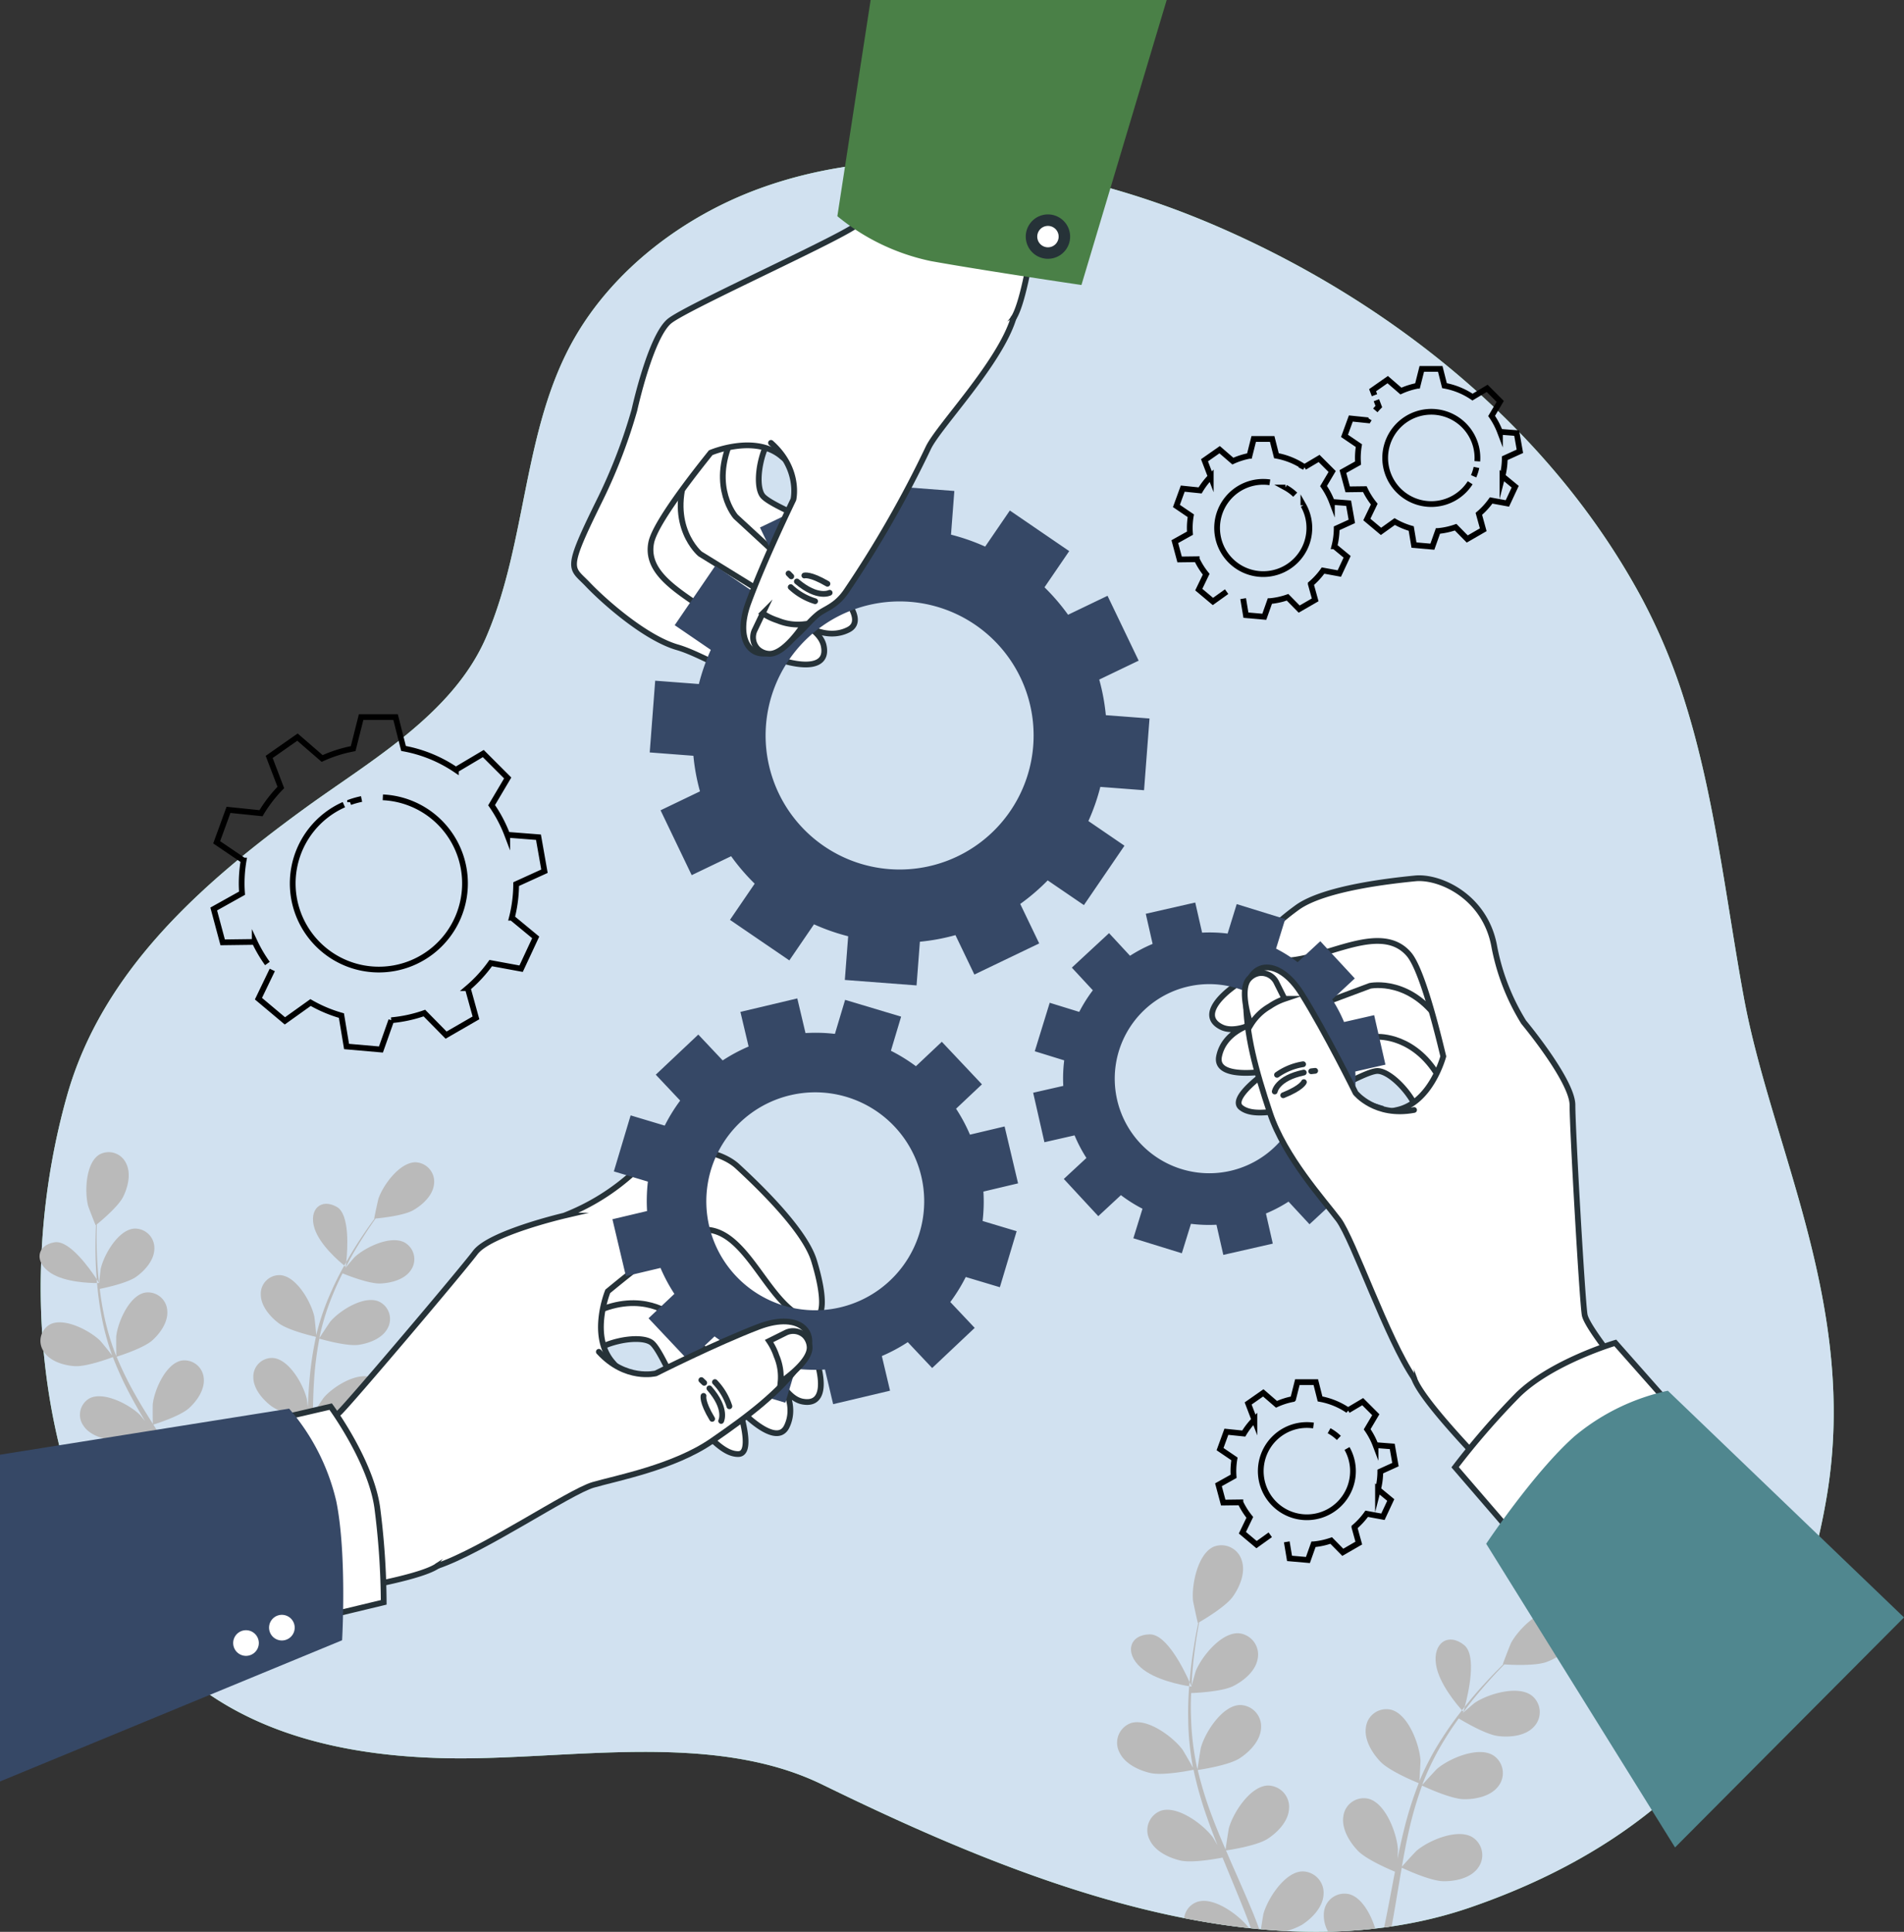 <svg id="img-slide-6" xmlns="http://www.w3.org/2000/svg" xmlns:xlink="http://www.w3.org/1999/xlink" width="331.322" height="336.069" viewBox="0 0 331.322 336.069">
  <rect x="0" y="0" width="331.322" height="336.069" fill="#333333" stroke="none"/>
  <defs>
    <clipPath id="clip-path">
      <rect id="Retângulo_1124" data-name="Retângulo 1124" width="331.322" height="336.069" fill="none"/>
    </clipPath>
  </defs>
  <g id="Grupo_1609" data-name="Grupo 1609">
    <g id="Grupo_1608" data-name="Grupo 1608" clip-path="url(#clip-path)">
      <path id="Caminho_1998" data-name="Caminho 1998" d="M295.887,132.7a103.432,103.432,0,0,0-7.52-18.127c-15.854-29.462-43.653-51.682-74.061-64.812-24.137-10.422-54-15.872-79.608-6.483-12.95,4.747-25.141,13.862-32.087,25.97-9.07,15.813-8.195,35.434-15.38,52.053-5.823,13.467-20.311,21.561-31.661,29.831-17.709,12.9-35.15,28.169-41.291,50C6.085,230.27,8.511,264.916,25.111,290.8c12.38,19.307,33.582,25.108,55.458,25.506,20.646.376,45.875-4.841,65.16,4.577,32.827,16.031,76.143,34.023,112.87,21.336,37.853-13.076,56.435-38.541,61.94-71.575s-9.636-60.564-14.454-86.721c-3.042-16.513-5.027-34.762-10.2-51.225" transform="translate(-2.64 -10.44)" fill="#92e3a9"/>
      <path id="Caminho_1999" data-name="Caminho 1999" d="M295.887,132.7a103.432,103.432,0,0,0-7.52-18.127c-15.854-29.462-43.653-51.682-74.061-64.812-24.137-10.422-54-15.872-79.608-6.483-12.95,4.747-25.141,13.862-32.087,25.97-9.07,15.813-8.195,35.434-15.38,52.053-5.823,13.467-20.311,21.561-31.661,29.831-17.709,12.9-35.15,28.169-41.291,50C6.085,230.27,8.511,264.916,25.111,290.8c12.38,19.307,33.582,25.108,55.458,25.506,20.646.376,45.875-4.841,65.16,4.577,32.827,16.031,76.143,34.023,112.87,21.336,37.853-13.076,56.435-38.541,61.94-71.575s-9.636-60.564-14.454-86.721c-3.042-16.513-5.027-34.762-10.2-51.225" transform="translate(-2.64 -10.44)" fill="#d1e1f0"/>
    </g>
  </g>
  <g id="Grupo_1611" data-name="Grupo 1611">
    <g id="Grupo_1610" data-name="Grupo 1610" clip-path="url(#clip-path)">
      <path id="Caminho_2000" data-name="Caminho 2000" d="M22.667,296.144c-.188-2.106-.23-4.044-.254-5.76-.006-.976.009-1.858.031-2.684.754-.614,3.762-3.128,4.6-4.827.821-1.658,1.4-4.006.515-5.78a3.338,3.338,0,0,0-4.7-1.524c-2.353,1.464-2.55,6.491-1.918,8.914.055.209,1.283,3.39,1.322,3.359l.046-.037c-.037.793-.068,1.645-.083,2.575-.014,1.72-.013,3.664.13,5.781.023.353.052.719.079,1.083.262.4.412.648.412.648-.062-.584-.137-1.187-.186-1.748" transform="translate(-5.604 -74.697)" fill="#bababa"/>
      <path id="Caminho_2001" data-name="Caminho 2001" d="M12.057,296.647c-3.162.52-3.568,3.486-.621,5.376,2.5,1.6,6.768,1.718,8.013,1.716-.018-.221-.034-.435-.05-.653-1.194-1.826-4.748-6.864-7.342-6.439" transform="translate(-2.563 -80.539)" fill="#bababa"/>
      <path id="Caminho_2002" data-name="Caminho 2002" d="M88.593,277.559c-2.792-.091-5.73,3.949-6.534,6.3-.069.2-.788,3.506-.737,3.5l.059-.005c-.469.634-.964,1.319-1.49,2.08-.96,1.411-2.032,3.015-3.08,4.841-.118.206-.238.423-.358.634-.052.507-.1.812-.1.812s-.1-.074-.251-.2a52.381,52.381,0,0,0-2.394,4.81,42.474,42.474,0,0,0-2.462,7.213c-.007.03-.009.061-.017.09-.06-.817-.3-3.1-.342-3.269-.543-2.442-3.022-6.864-5.8-7.165a3.241,3.241,0,0,0-3.511,3.384c.018,1.971,1.614,3.825,3.109,4.959,1.686,1.279,6.137,2.3,6.492,2.386a58,58,0,0,0-1.141,7.7c-.13,1.509-.214,3.035-.279,4.565-.074-.705-.146-1.335-.165-1.422-.543-2.442-3.023-6.864-5.8-7.165a3.243,3.243,0,0,0-3.512,3.384c.017,1.971,1.614,3.825,3.109,4.96,1.517,1.15,5.3,2.1,6.3,2.34-.019.587-.044,1.174-.06,1.761-.079,2.82-.146,5.634-.3,8.391-.052.972-.14,1.926-.224,2.881-.067-.626-.128-1.153-.145-1.232-.544-2.443-3.023-6.864-5.8-7.165a3.242,3.242,0,0,0-3.511,3.384c.017,1.971,1.614,3.825,3.109,4.959,1.447,1.1,4.927,2.007,6.118,2.3q-.119,1.006-.256,2,.635.181,1.292.315.243-1.908.387-3.862c1.037.291,4.737,1.272,6.583,1s4.095-1.123,5.016-2.851a3.341,3.341,0,0,0-1.539-4.694c-2.587-1.091-6.8,1.594-8.4,3.48-.1.117-1.094,1.6-1.625,2.429.062-.952.129-1.9.16-2.867.091-2.786.1-5.612.114-8.429.005-.864.02-1.723.032-2.584.369.108,4.742,1.368,6.81,1.066,1.838-.269,4.1-1.123,5.016-2.851a3.341,3.341,0,0,0-1.539-4.694c-2.587-1.091-6.8,1.594-8.4,3.479-.121.142-1.548,2.281-1.883,2.843.026-1.9.072-3.784.191-5.643a58.08,58.08,0,0,1,.934-7.474c.172.051,4.731,1.387,6.849,1.077,1.837-.269,4.095-1.123,5.016-2.851a3.341,3.341,0,0,0-1.539-4.694c-2.586-1.091-6.8,1.593-8.4,3.479-.125.148-1.659,2.449-1.908,2.887.029-.143.043-.294.072-.436a42.131,42.131,0,0,1,2.275-7.176c.52-1.286,1.089-2.486,1.669-3.64.825.336,4.612,1.828,6.552,1.76,1.861-.065,4.2-.664,5.308-2.277a3.33,3.33,0,0,0-1.018-4.827c-2.456-1.367-6.947.834-8.747,2.529-.1.092-.987,1.142-1.625,1.915.27-.517.538-1.056.808-1.545,1-1.842,2.035-3.464,2.962-4.893.534-.809,1.032-1.528,1.506-2.2.975-.09,4.9-.506,6.543-1.442,1.607-.916,3.391-2.532,3.622-4.485a3.365,3.365,0,0,0-3.119-3.851" transform="translate(-16.196 -75.363)" fill="#bababa"/>
      <path id="Caminho_2003" data-name="Caminho 2003" d="M36.715,341.993q.281.563.558,1.125.632-.214,1.244-.412c-.474-.938-.965-1.874-1.482-2.8,1.017-.328,4.611-1.543,5.984-2.789s2.76-3.207,2.567-5.172a3.364,3.364,0,0,0-3.859-3.107c-2.736.508-4.734,5.1-5.013,7.57-.017.154-.019,1.955,0,2.944-.474-.836-.943-1.673-1.449-2.5-1.462-2.4-3.015-4.783-4.554-7.168-.472-.731-.933-1.464-1.4-2.2.363-.112,4.667-1.464,6.207-2.86,1.368-1.241,2.759-3.207,2.567-5.172a3.365,3.365,0,0,0-3.859-3.107c-2.736.508-4.734,5.1-5.013,7.57-.021.187-.019,2.776.014,3.436-1.024-1.613-2.028-3.23-2.954-4.863a59.225,59.225,0,0,1-3.352-6.816c.169-.052,4.669-1.442,6.245-2.872,1.368-1.241,2.759-3.208,2.567-5.172a3.365,3.365,0,0,0-3.859-3.108c-2.737.508-4.734,5.1-5.013,7.57-.023.194-.019,2.981.018,3.487-.055-.136-.127-.271-.181-.407a43.128,43.128,0,0,1-2.081-7.305c-.28-1.371-.473-2.7-.63-3.989.865-.173,4.814-1.005,6.377-2.133,1.5-1.081,3.1-2.879,3.124-4.85a3.367,3.367,0,0,0-3.5-3.507c-2.78.2-5.273,4.538-5.823,6.96-.03.132-.186,1.507-.285,2.511,0,0-.138,0-.361,0,.136,1.618.333,3.32.653,5.08a43.655,43.655,0,0,0,1.947,7.44c.011.028.025.057.036.085-.5-.656-1.958-2.443-2.086-2.567-1.795-1.759-6.279-4.117-8.74-2.837a3.278,3.278,0,0,0-1.032,4.79c1.1,1.652,3.442,2.334,5.3,2.464,2.1.147,6.336-1.445,6.673-1.572a59.575,59.575,0,0,0,3.307,7.122c.725,1.344,1.5,2.676,2.288,4-.45-.553-.857-1.044-.921-1.107-1.8-1.759-6.28-4.117-8.74-2.837a3.279,3.279,0,0,0-1.032,4.79c1.1,1.652,3.442,2.334,5.3,2.464,1.886.132,5.528-1.152,6.488-1.5.309.506.611,1.014.922,1.518,1.49,2.421,2.987,4.83,4.383,7.236.492.848.946,1.7,1.4,2.553-.4-.491-.742-.9-.8-.959-1.795-1.759-6.279-4.117-8.739-2.837a3.278,3.278,0,0,0-1.032,4.79c1.1,1.651,3.442,2.334,5.3,2.464,1.8.126,5.173-1.028,6.315-1.442" transform="translate(-2.629 -79.657)" fill="#bababa"/>
      <path id="Caminho_2004" data-name="Caminho 2004" d="M78.923,288.016c-2.78-1.593-4.968.449-3.876,3.778.935,2.851,4.234,5.666,5.162,6.415.116-.208.231-.409.347-.613.228-2.215.63-8.283-1.633-9.58" transform="translate(-20.299 -78.053)" fill="#bababa"/>
      <path id="Caminho_2005" data-name="Caminho 2005" d="M308.428,446.89c-3.073.077-6.052,4.736-6.788,7.385-.039.141-.275,1.592-.437,2.687,1.45.131,2.9.238,4.347.312a10.914,10.914,0,0,0,2.845-1.126c1.708-1.115,3.57-3.018,3.7-5.195a3.717,3.717,0,0,0-3.669-4.062" transform="translate(-81.783 -121.34)" fill="#bababa"/>
      <path id="Caminho_2006" data-name="Caminho 2006" d="M273.469,390.288c-3.54.015-4.5,3.18-1.614,5.757,2.447,2.185,7.084,3.052,8.443,3.267.018-.244.039-.481.059-.72-.985-2.2-3.984-8.317-6.888-8.3" transform="translate(-73.353 -105.971)" fill="#bababa"/>
      <path id="Caminho_2007" data-name="Caminho 2007" d="M344.236,429.4a3.69,3.69,0,0,0-.862-5.389c-2.631-1.641-7.7.553-9.771,2.331-.156.134-2.085,2.217-2.55,2.773.36-2.063.738-4.116,1.193-6.123a63.887,63.887,0,0,1,2.321-7.99c.178.085,4.919,2.338,7.283,2.368,2.051.028,4.664-.511,5.969-2.235a3.692,3.692,0,0,0-.861-5.389c-2.631-1.641-7.7.553-9.771,2.331-.163.14-2.237,2.383-2.585,2.817.056-.151.1-.313.154-.463A46.429,46.429,0,0,1,338.49,407c.791-1.313,1.62-2.522,2.455-3.68.841.51,4.713,2.8,6.84,3.062,2.04.253,4.7.008,6.187-1.558a3.679,3.679,0,0,0-.269-5.443c-2.441-1.919-7.724-.3-9.983,1.235-.122.083-1.276,1.072-2.106,1.805.385-.516.771-1.057,1.15-1.544,1.415-1.834,2.825-3.424,4.085-4.821.723-.789,1.393-1.488,2.026-2.135,1.079.071,5.43.3,7.389-.433,1.912-.718,4.141-2.171,4.733-4.262a3.718,3.718,0,0,0-2.732-4.744c-3.028-.586-6.939,3.309-8.224,5.729-.111.21-1.472,3.688-1.415,3.691l.066.005c-.622.61-1.282,1.271-1.988,2.008-1.294,1.372-2.742,2.935-4.2,4.745-.165.2-.334.42-.5.629-.146.543-.246.87-.246.87s-.092-.1-.239-.262a58.115,58.115,0,0,0-3.449,4.83,46.878,46.878,0,0,0-3.943,7.44c-.013.031-.022.065-.034.1.077-.9.208-3.43.2-3.626-.168-2.758-2.1-8.014-5.081-8.828a3.583,3.583,0,0,0-4.421,3.079c-.323,2.153,1.095,4.455,2.528,5.952,1.616,1.688,6.293,3.584,6.666,3.734a64.181,64.181,0,0,0-2.586,8.2c-.405,1.625-.763,3.273-1.1,4.932.042-.782.073-1.481.067-1.58-.168-2.758-2.1-8.014-5.08-8.827a3.581,3.581,0,0,0-4.421,3.079c-.324,2.153,1.094,4.455,2.528,5.952,1.455,1.519,5.41,3.216,6.463,3.65-.122.638-.253,1.273-.372,1.911-.495,2.619-.988,5.226-1.52,7.794.436-.058.873-.117,1.308-.181.448-2.454.863-4.93,1.275-7.406.156-.941.322-1.876.485-2.813.383.181,4.935,2.319,7.243,2.349,2.051.027,4.663-.511,5.969-2.236" transform="translate(-87.107 -104.379)" fill="#bababa"/>
      <path id="Caminho_2008" data-name="Caminho 2008" d="M347.891,392.486c-2.754-2.223-5.5-.377-4.887,3.444.523,3.274,3.631,6.92,4.512,7.9.163-.207.323-.406.485-.608.634-2.376,2.132-8.925-.111-10.735" transform="translate(-93.11 -106.308)" fill="#bababa"/>
      <path id="Caminho_2009" data-name="Caminho 2009" d="M284.6,391.641c.162-2.33.454-4.451.727-6.328.165-1.066.334-2.026.5-2.922.93-.539,4.65-2.757,5.864-4.464,1.185-1.665,2.228-4.125,1.569-6.215a3.688,3.688,0,0,0-4.859-2.481c-2.822,1.187-3.913,6.637-3.646,9.389.023.237.809,3.922.857,3.894l.056-.033c-.178.86-.361,1.783-.539,2.8-.315,1.874-.653,3.994-.866,6.329-.037.39-.069.794-.1,1.195.216.482.337.779.337.779.034-.648.058-1.319.1-1.939" transform="translate(-77.155 -100.181)" fill="#bababa"/>
      <path id="Caminho_2010" data-name="Caminho 2010" d="M285.157,454.1a3.391,3.391,0,0,0-2.289,2.835c3.761.741,7.529,1.328,11.289,1.735-1.679-2.231-6.115-5.531-9-4.57" transform="translate(-76.805 -123.25)" fill="#bababa"/>
      <path id="Caminho_2011" data-name="Caminho 2011" d="M320.666,452.3a3.582,3.582,0,0,0-4.421,3.079,5.765,5.765,0,0,0,.725,3.444q4.126-.09,8.2-.55c-.8-2.574-2.388-5.4-4.506-5.973" transform="translate(-85.855 -122.775)" fill="#bababa"/>
      <path id="Caminho_2012" data-name="Caminho 2012" d="M290.668,439.059c-1.177-2.872-2.455-5.743-3.719-8.614-.388-.879-.763-1.759-1.142-2.639.415-.059,5.347-.784,7.269-2.038,1.708-1.115,3.57-3.018,3.7-5.194a3.717,3.717,0,0,0-3.669-4.063c-3.073.077-6.052,4.736-6.789,7.385-.055.2-.5,3.025-.583,3.75-.835-1.938-1.649-3.877-2.375-5.82a65.443,65.443,0,0,1-2.468-8.019c.194-.027,5.344-.76,7.313-2.045,1.709-1.115,3.57-3.017,3.7-5.194a3.717,3.717,0,0,0-3.669-4.062c-3.074.077-6.052,4.735-6.789,7.384-.058.208-.54,3.248-.588,3.807-.036-.158-.092-.318-.127-.476a47.743,47.743,0,0,1-1-8.332c-.067-1.544-.046-3.024.007-4.462.975-.037,5.426-.257,7.328-1.215,1.823-.917,3.884-2.6,4.253-4.745a3.718,3.718,0,0,0-3.209-4.436c-3.068-.263-6.543,4.031-7.565,6.577-.056.138-.466,1.611-.749,2.69,0,0-.151-.02-.395-.059-.133,1.788-.216,3.68-.172,5.656a48.143,48.143,0,0,0,.828,8.455c.007.033.017.066.024.1-.43-.8-1.71-3.006-1.827-3.164-1.652-2.231-6.133-5.586-9.039-4.619a3.622,3.622,0,0,0-1.961,5.046c.914,1.994,3.348,3.146,5.354,3.612,2.26.526,7.162-.471,7.553-.552a65.768,65.768,0,0,0,2.365,8.345c.557,1.592,1.166,3.181,1.8,4.765-.394-.682-.753-1.289-.812-1.368-1.651-2.232-6.133-5.587-9.039-4.619a3.622,3.622,0,0,0-1.96,5.046c.914,1.994,3.347,3.146,5.353,3.612,2.035.473,6.232-.293,7.34-.51.248.605.49,1.212.74,1.817,1.2,2.9,2.416,5.788,3.52,8.657.236.611.455,1.221.669,1.831q.73.076,1.46.143c-.3-.812-.605-1.623-.938-2.435" transform="translate(-72.468 -105.898)" fill="#bababa"/>
    </g>
  </g>
  <g id="Grupo_1613" data-name="Grupo 1613">
    <g id="Grupo_1612" data-name="Grupo 1612" clip-path="url(#clip-path)">
      <path id="Caminho_2013" data-name="Caminho 2013" d="M292.526,132.6l.479,2.878,3.2.28.966-2.725a12.747,12.747,0,0,0,3.081-.667l2.02,2.053,2.784-1.607-.764-2.768a12.859,12.859,0,0,0,2.138-2.33l2.828.521,1.359-2.913-2.218-1.831a12.821,12.821,0,0,0,.4-3.127l2.636-1.2L310.876,116l-2.908-.226a12.753,12.753,0,0,0-1.455-2.756l1.5-2.533-2.273-2.272-2.553,1.515a12.7,12.7,0,0,0-4.873-1.989l-.738-2.915h-3.214l-.74,2.934a12.675,12.675,0,0,0-2.89.919l-2.3-1.989-2.633,1.843,1.085,2.843a12.845,12.845,0,0,0-1.846,2.4l-3.026-.312-1.1,3.02,2.505,1.7a12.861,12.861,0,0,0-.181,2.133c0,.3.015.6.035.9l-2.636,1.472.832,3.1,2.984-.039a12.785,12.785,0,0,0,1.638,2.606l-1.288,2.676,2.462,2.065,2.387-1.708m13.359-15.021a8.026,8.026,0,1,1-6.992-4.084,8.139,8.139,0,0,1,1.153.082m2.713.909a8.043,8.043,0,0,1,1.7,1.249" transform="translate(-76.199 -28.461)" fill="none" stroke="#000" stroke-miterlimit="10" stroke-width="1"/>
      <path id="Caminho_2014" data-name="Caminho 2014" d="M302.947,357.84l.479,2.878,3.2.28.966-2.725a12.745,12.745,0,0,0,3.081-.667l2.02,2.053,2.784-1.607-.764-2.768a12.858,12.858,0,0,0,2.138-2.33l2.828.521,1.359-2.913-2.218-1.831a12.785,12.785,0,0,0,.4-3.127l2.636-1.2-.558-3.165-2.908-.226a12.75,12.75,0,0,0-1.456-2.756l1.5-2.532-2.273-2.273-2.553,1.515a12.7,12.7,0,0,0-4.873-1.989L308,330.06h-3.214l-.74,2.934a12.676,12.676,0,0,0-2.89.919l-2.3-1.989-2.633,1.843,1.085,2.844A12.814,12.814,0,0,0,295.46,339l-3.026-.312-1.1,3.02,2.505,1.7a12.861,12.861,0,0,0-.181,2.133c0,.3.014.6.035.9l-2.636,1.472.832,3.1,2.984-.039a12.786,12.786,0,0,0,1.638,2.606l-1.287,2.676,2.462,2.065,2.387-1.708M313.431,341.6a8.023,8.023,0,1,1-5.838-4m2.713.908a8.044,8.044,0,0,1,1.7,1.249" transform="translate(-79.029 -89.618)" fill="none" stroke="#000" stroke-miterlimit="10" stroke-width="1"/>
      <path id="Caminho_2015" data-name="Caminho 2015" d="M326.614,93.542l.42,1.1q-.316.323-.609.668m-1.072,1.458c-.056.089-.111.178-.165.268l-3.026-.312-1.1,3.02,2.505,1.7a12.867,12.867,0,0,0-.181,2.134c0,.3.015.6.035.9l-2.636,1.472.832,3.1,2.984-.039a12.768,12.768,0,0,0,1.638,2.606l-1.288,2.676,2.462,2.066,2.386-1.709a12.693,12.693,0,0,0,2.874,1.214l.479,2.878,3.2.28.966-2.725a12.712,12.712,0,0,0,3.081-.667l2.02,2.053,2.784-1.607-.764-2.768a12.833,12.833,0,0,0,2.138-2.33l2.828.521,1.359-2.912-2.218-1.832a12.816,12.816,0,0,0,.4-3.127l2.636-1.2-.559-3.165-2.908-.226a12.721,12.721,0,0,0-1.456-2.756l1.5-2.532-2.273-2.273L343.336,93a12.718,12.718,0,0,0-4.874-1.989l-.738-2.915H334.51l-.74,2.934a12.649,12.649,0,0,0-2.89.918l-2.3-1.989L325.95,91.8l.331.87m17.741,12.564a7.941,7.941,0,0,1-.489,1.537m-.6,1.127a8.026,8.026,0,1,1,1.26-4.318c0,.2-.007.391-.021.584" transform="translate(-87.1 -23.919)" fill="none" stroke="#000" stroke-miterlimit="10" stroke-width="1"/>
      <path id="Caminho_2016" data-name="Caminho 2016" d="M61.242,215.227l-2.407,5,4.6,3.861L67.9,220.9a23.705,23.705,0,0,0,5.372,2.268l.894,5.379,5.984.524,1.8-5.094a23.744,23.744,0,0,0,5.759-1.247l3.776,3.837,5.2-3-1.429-5.174a23.989,23.989,0,0,0,4-4.356l5.285.975,2.538-5.444-4.146-3.424a23.885,23.885,0,0,0,.745-5.844l4.927-2.245-1.043-5.915-5.436-.423a23.81,23.81,0,0,0-2.72-5.15l2.8-4.733-4.248-4.248-4.77,2.832a23.755,23.755,0,0,0-9.108-3.717L82.7,171.245H76.7l-1.383,5.483a23.7,23.7,0,0,0-5.4,1.716l-4.294-3.717L60.7,178.173l2.028,5.314a23.971,23.971,0,0,0-3.45,4.477l-5.655-.584-2.055,5.645,4.682,3.176a24.044,24.044,0,0,0-.337,3.987c0,.568.026,1.13.066,1.688l-4.926,2.751,1.555,5.8,5.577-.072a23.843,23.843,0,0,0,2.209,3.754m14.385-28.06a15.021,15.021,0,0,1,2-.557m3.7-.289a14.989,14.989,0,1,1-6.779,1.276" transform="translate(-13.861 -46.497)" fill="none" stroke="#000" stroke-miterlimit="10" stroke-width="1"/>
    </g>
  </g>
  <g id="Grupo_1615" data-name="Grupo 1615">
    <g id="Grupo_1614" data-name="Grupo 1614" clip-path="url(#clip-path)">
      <path id="Caminho_2017" data-name="Caminho 2017" d="M302.625,222.406a59.9,59.9,0,0,1-8.482,7.634c-3.817,2.545-6.478,5.909-2.969,7.634,2.1,1.034,5.089-.424,5.089-.424s-4.665,1.272-5.514,5.513,8.482,2.545,8.482,2.545-6.786,4.665-4.665,6.361,6.361.425,8.482.425,12.723-6.786,15.267-6.786,7.634,5.513,7.634,9.754,6.786,3.816,7.634-9.33-2.545-24.173-8.058-27.566-22.9,4.241-22.9,4.241" transform="translate(-78.615 -59)" fill="#fff"/>
      <path id="Caminho_2018" data-name="Caminho 2018" d="M302.625,222.406a59.9,59.9,0,0,1-8.482,7.634c-3.817,2.545-6.478,5.909-2.969,7.634,2.1,1.034,5.089-.424,5.089-.424s-4.665,1.272-5.514,5.513,8.482,2.545,8.482,2.545-6.786,4.665-4.665,6.361,6.361.425,8.482.425,12.723-6.786,15.267-6.786,7.634,5.513,7.634,9.754,6.786,3.816,7.634-9.33-2.545-24.173-8.058-27.566S302.625,222.406,302.625,222.406Z" transform="translate(-78.615 -59)" fill="none" stroke="#263238" stroke-linecap="round" stroke-miterlimit="10" stroke-width="1"/>
      <path id="Caminho_2019" data-name="Caminho 2019" d="M304.011,241.7l16.926-6.324s7.429-1.615,12.761,7.172" transform="translate(-82.545 -63.879)" fill="none" stroke="#263238" stroke-linecap="round" stroke-miterlimit="10" stroke-width="1"/>
      <path id="Caminho_2020" data-name="Caminho 2020" d="M308.086,250.14l15.267-2.545s6.785-.424,11.026,7.634" transform="translate(-83.652 -67.226)" fill="none" stroke="#263238" stroke-linecap="round" stroke-miterlimit="10" stroke-width="1"/>
      <path id="Caminho_2021" data-name="Caminho 2021" d="M324.832,250.034l-11.45,2.545,6.785,27.142S326.1,291.6,327.8,296.685s19.085,22.053,19.085,22.053l20.356-19.509s-9.33-11.026-9.754-13.571-2.121-32.232-2.121-36.472-8.482-14.42-8.482-14.42a38.664,38.664,0,0,1-5.178-13.473c-1.7-8.482-9.486-11.967-13.727-11.543s-15.871,1.692-20.536,5.084-8.906,7.634-4.662,8.907c7.043,2.11,18.57-7.277,24.131-.79,2.545,2.969,5.553,16.056,5.977,17.752,0,0-2.121,8.058-8.058,9.33h0" transform="translate(-81.737 -56.942)" fill="#fff"/>
      <path id="Caminho_2022" data-name="Caminho 2022" d="M324.832,250.034l-11.45,2.545,6.785,27.142S326.1,291.6,327.8,296.685s19.085,22.053,19.085,22.053l20.356-19.509s-9.33-11.026-9.754-13.571-2.121-32.232-2.121-36.472-8.482-14.42-8.482-14.42a38.664,38.664,0,0,1-5.178-13.473c-1.7-8.482-9.486-11.967-13.727-11.543s-15.871,1.692-20.536,5.084-8.906,7.634-4.662,8.907c7.043,2.11,18.57-7.277,24.131-.79,2.545,2.969,5.553,16.056,5.977,17.752,0,0-2.121,8.058-8.058,9.33h0" transform="translate(-81.737 -56.942)" fill="none" stroke="#263238" stroke-linecap="round" stroke-miterlimit="10" stroke-width="1"/>
      <path id="Caminho_2023" data-name="Caminho 2023" d="M248.754,257.222l-1.96-8.609,5.242-1.193a25.122,25.122,0,0,1,.16-4.44l-5.121-1.584,2.6-8.434,5.138,1.587a25.527,25.527,0,0,1,2.365-3.758l-3.654-3.942,6.475-6,3.65,3.937a25.152,25.152,0,0,1,3.933-2.065l-1.193-5.24,8.609-1.96,1.193,5.242a25.264,25.264,0,0,1,4.44.16l1.584-5.126,8.435,2.606-1.587,5.138a25.521,25.521,0,0,1,3.757,2.365l3.941-3.654,6,6.475-3.932,3.65a25.342,25.342,0,0,1,2.065,3.933l5.24-1.193,1.96,8.609-5.241,1.193a25.467,25.467,0,0,1-.161,4.439l5.121,1.586-2.607,8.435-5.137-1.588a25.645,25.645,0,0,1-2.365,3.758l3.653,3.942-6.475,6-3.648-3.936a25.348,25.348,0,0,1-3.934,2.065l1.193,5.24-8.608,1.96-1.194-5.244a25.4,25.4,0,0,1-4.44-.16l-1.585,5.12-8.435-2.607,1.588-5.137a25.543,25.543,0,0,1-3.753-2.365l-3.939,3.656-6-6.475,3.936-3.648A25.318,25.318,0,0,1,254,256.028Zm32.341,4.984A16.45,16.45,0,1,0,261.4,249.818,16.451,16.451,0,0,0,281.1,262.206" transform="translate(-67.01 -58.518)" fill="#364866"/>
      <path id="Caminho_2024" data-name="Caminho 2024" d="M326.87,302.47c-4.665-6.786-10.6-24.173-13.147-27.566s-9.367-10.9-11.911-18.53-4.2-13.7-4.2-20.063,5.465-7.461,9.706-.676,9.378,17.216,9.378,17.216,3.393,4.24,10.178,2.969" transform="translate(-80.807 -62.727)" fill="#fff"/>
      <path id="Caminho_2025" data-name="Caminho 2025" d="M326.87,302.47c-4.665-6.786-10.6-24.173-13.147-27.566s-9.367-10.9-11.911-18.53-4.2-13.7-4.2-20.063,5.465-7.461,9.706-.676,9.378,17.216,9.378,17.216,3.393,4.24,10.178,2.969" transform="translate(-80.807 -62.727)" fill="none" stroke="#263238" stroke-linecap="round" stroke-miterlimit="10" stroke-width="1"/>
      <path id="Caminho_2026" data-name="Caminho 2026" d="M302.849,234.013l1.418,2.835a10.544,10.544,0,0,0-2.584,1.292,9.241,9.241,0,0,0-3.3,3.2s-2.189-6.1-.251-8.041a3.076,3.076,0,0,1,1.761-.924,2.913,2.913,0,0,1,2.958,1.643" transform="translate(-80.731 -63.086)" fill="#fff"/>
      <path id="Caminho_2027" data-name="Caminho 2027" d="M302.849,234.013l1.418,2.835a10.544,10.544,0,0,0-2.584,1.292,9.241,9.241,0,0,0-3.3,3.2s-2.189-6.1-.251-8.041a3.076,3.076,0,0,1,1.761-.924A2.913,2.913,0,0,1,302.849,234.013Z" transform="translate(-80.731 -63.086)" fill="none" stroke="#263238" stroke-linecap="round" stroke-miterlimit="10" stroke-width="1"/>
      <path id="Caminho_2028" data-name="Caminho 2028" d="M375.458,320.685s-11.232,3.328-17.055,9.152a133.568,133.568,0,0,0-10.816,12.479l10.4,12.064s8.736-9.983,14.559-14.559a112.376,112.376,0,0,1,12.48-8.319Z" transform="translate(-94.377 -87.073)" fill="#fff"/>
      <path id="Caminho_2029" data-name="Caminho 2029" d="M375.458,320.685s-11.232,3.328-17.055,9.152a133.568,133.568,0,0,0-10.816,12.479l10.4,12.064s8.736-9.983,14.559-14.559a112.376,112.376,0,0,1,12.48-8.319Z" transform="translate(-94.377 -87.073)" fill="none" stroke="#263238" stroke-linecap="round" stroke-miterlimit="10" stroke-width="1"/>
      <path id="Caminho_2030" data-name="Caminho 2030" d="M387.873,411.558l-32.862-52.829s8.319-12.48,15.391-18.72a37.667,37.667,0,0,1,16.223-7.9l41.089,39.433" transform="translate(-96.393 -90.174)" fill="#50878f"/>
      <path id="Caminho_2031" data-name="Caminho 2031" d="M313.217,255.794c.221-.028.451-.056.688-.079" transform="translate(-85.045 -69.432)" fill="none" stroke="#263238" stroke-linecap="round" stroke-miterlimit="10" stroke-width="1"/>
      <path id="Caminho_2032" data-name="Caminho 2032" d="M304.5,259.427s.387-2.322,5.054-3.3" transform="translate(-82.679 -69.544)" fill="none" stroke="#263238" stroke-linecap="round" stroke-miterlimit="10" stroke-width="1"/>
      <path id="Caminho_2033" data-name="Caminho 2033" d="M310.124,258.41s-.327.982-3.6,2.291" transform="translate(-83.228 -70.164)" fill="none" stroke="#263238" stroke-linecap="round" stroke-miterlimit="10" stroke-width="1"/>
      <path id="Caminho_2034" data-name="Caminho 2034" d="M309.586,254.139a10.794,10.794,0,0,0-4.541,1.844" transform="translate(-82.826 -69.004)" fill="none" stroke="#263238" stroke-linecap="round" stroke-miterlimit="10" stroke-width="1"/>
    </g>
  </g>
  <g id="Grupo_1617" data-name="Grupo 1617">
    <g id="Grupo_1616" data-name="Grupo 1616" clip-path="url(#clip-path)">
      <path id="Caminho_2035" data-name="Caminho 2035" d="M164.065,138.8a59.887,59.887,0,0,1,11.233,2.01c4.35,1.451,8.641,1.486,7.847-2.343-.476-2.3-3.459-3.757-3.459-3.757s3.868,2.9,7.737.967-3.2-8.257-3.2-8.257,7.848,2.493,7.886-.223-3.57-5.282-4.873-6.956-13.167-5.879-14.728-7.887-.334-9.41,3.014-12.014-1.152-7.7-12.051-.3-17.521,16.848-16.815,23.283S164.065,138.8,164.065,138.8" transform="translate(-39.807 -26.119)" fill="#fff"/>
      <path id="Caminho_2036" data-name="Caminho 2036" d="M164.065,138.8a59.887,59.887,0,0,1,11.233,2.01c4.35,1.451,8.641,1.486,7.847-2.343-.476-2.3-3.459-3.757-3.459-3.757s3.868,2.9,7.737.967-3.2-8.257-3.2-8.257,7.848,2.493,7.886-.223-3.57-5.282-4.873-6.956-13.167-5.879-14.728-7.887-.334-9.41,3.014-12.014-1.152-7.7-12.051-.3-17.521,16.848-16.815,23.283S164.065,138.8,164.065,138.8Z" transform="translate(-39.807 -26.119)" fill="none" stroke="#263238" stroke-linecap="round" stroke-miterlimit="10" stroke-width="1"/>
      <path id="Caminho_2037" data-name="Caminho 2037" d="M181.348,136.356l-15.383-9.48S160.129,122,163.793,112.4" transform="translate(-44.145 -30.519)" fill="none" stroke="#263238" stroke-linecap="round" stroke-miterlimit="10" stroke-width="1"/>
      <path id="Caminho_2038" data-name="Caminho 2038" d="M186.277,128.878,174.9,118.388s-4.5-5.1-.742-13.391" transform="translate(-46.88 -28.509)" fill="none" stroke="#263238" stroke-linecap="round" stroke-miterlimit="10" stroke-width="1"/>
      <path id="Caminho_2039" data-name="Caminho 2039" d="M173.209,87.91l9.038,7.477,17.261-22.018s11.146-5.008,14.083-9.5,5.438-28.653,5.438-28.653L191.1,31.373s-2.851,14.16-4.582,16.072-29.372,14.277-32.72,16.88-6.176,15.547-6.176,15.547a93.286,93.286,0,0,1-5.841,15.274c-6.377,12.908-5.241,11.919-2.3,15.006s10.083,9.373,15.624,10.973,12.435,7.328,10.889.331c-1.587-7.179-17.144-10.192-15.436-18.565.782-3.831,9.266-14.24,10.344-15.616,0,0,7.663-3.272,12.312.634h0" transform="translate(-37.231 -8.518)" fill="#fff"/>
      <path id="Caminho_2040" data-name="Caminho 2040" d="M173.209,87.91l9.038,7.477,17.261-22.018s11.146-5.008,14.083-9.5,5.438-28.653,5.438-28.653L191.1,31.373s-2.851,14.16-4.582,16.072-29.372,14.277-32.72,16.88-6.176,15.547-6.176,15.547a93.286,93.286,0,0,1-5.841,15.274c-6.377,12.908-5.241,11.919-2.3,15.006s10.083,9.373,15.624,10.973,12.435,7.328,10.889.331c-1.587-7.179-17.144-10.192-15.436-18.565.782-3.831,9.266-14.24,10.344-15.616,0,0,7.663-3.272,12.312.634h0" transform="translate(-37.231 -8.518)" fill="none" stroke="#263238" stroke-linecap="round" stroke-miterlimit="10" stroke-width="1"/>
      <path id="Caminho_2041" data-name="Caminho 2041" d="M155.2,162.375l.952-12.479,7.6.579a35.926,35.926,0,0,1,2.076-5.945l-6.279-4.292,7.058-10.331,6.3,4.307a36.252,36.252,0,0,1,4.778-4.1l-3.3-6.869,11.281-5.416,3.291,6.859a35.835,35.835,0,0,1,6.192-1.149l.579-7.6,12.48.952-.579,7.6a35.836,35.836,0,0,1,5.944,2.077l4.293-6.278,10.331,7.063-4.3,6.293a36.308,36.308,0,0,1,4.1,4.778l6.868-3.3,5.416,11.283-6.859,3.293a35.813,35.813,0,0,1,1.149,6.191l7.6.579-.951,12.479-7.607-.58a35.774,35.774,0,0,1-2.077,5.941l6.277,4.291-7.059,10.332-6.3-4.3a36.265,36.265,0,0,1-4.779,4.1l3.3,6.864-11.28,5.416-3.292-6.858a35.978,35.978,0,0,1-6.191,1.148l-.579,7.6-12.48-.951.58-7.6a35.85,35.85,0,0,1-5.946-2.077l-4.292,6.278L169.166,191.5l4.3-6.293a36.306,36.306,0,0,1-4.1-4.778l-6.862,3.294-5.418-11.283,6.859-3.293a35.756,35.756,0,0,1-1.143-6.191Zm41.711,20.3a23.319,23.319,0,1,0-21.478-25.024,23.319,23.319,0,0,0,21.478,25.024" transform="translate(-42.14 -31.48)" fill="#364866"/>
      <path id="Caminho_2042" data-name="Caminho 2042" d="M224.574,75.983c-2.423,7.87-12.939,18.7-14.8,22.513A189.939,189.939,0,0,1,195.528,123.4c-1.81,2.715-3.774,3.1-4.966,4.079-1.746,1.43-2.644,2.95-5.629,5.271-5.022,3.905-9.245.266-6.492-7.248s7.833-17.971,7.833-17.971,1.265-5.281-3.9-9.857" transform="translate(-48.214 -20.631)" fill="#fff"/>
      <path id="Caminho_2043" data-name="Caminho 2043" d="M224.574,75.983c-2.423,7.87-12.939,18.7-14.8,22.513A189.939,189.939,0,0,1,195.528,123.4c-1.81,2.715-3.774,3.1-4.966,4.079-1.746,1.43-2.644,2.95-5.629,5.271-5.022,3.905-9.245.266-6.492-7.248s7.833-17.971,7.833-17.971,1.265-5.281-3.9-9.857" transform="translate(-48.214 -20.631)" fill="none" stroke="#263238" stroke-linecap="round" stroke-miterlimit="10" stroke-width="1"/>
      <path id="Caminho_2044" data-name="Caminho 2044" d="M180.2,149.325l1.368-2.859a10.556,10.556,0,0,0,2.606,1.247,9.249,9.249,0,0,0,4.55.645s-3.474,5.474-6.194,5.134a3.072,3.072,0,0,1-1.811-.823,2.911,2.911,0,0,1-.519-3.343" transform="translate(-48.846 -39.769)" fill="#fff"/>
      <path id="Caminho_2045" data-name="Caminho 2045" d="M180.2,149.325l1.368-2.859a10.556,10.556,0,0,0,2.606,1.247,9.249,9.249,0,0,0,4.55.645s-3.474,5.474-6.194,5.134a3.072,3.072,0,0,1-1.811-.823A2.911,2.911,0,0,1,180.2,149.325Z" transform="translate(-48.846 -39.769)" fill="none" stroke="#263238" stroke-linecap="round" stroke-miterlimit="10" stroke-width="1"/>
      <path id="Caminho_2046" data-name="Caminho 2046" d="M205.812,0l-5.79,37.608a37.671,37.671,0,0,0,16.268,7.81c9.282,1.67,26.206,4.16,26.206,4.16L257.33,0" transform="translate(-54.31)" fill="#4a8047"/>
      <path id="Caminho_2047" data-name="Caminho 2047" d="M252.119,55.435a2.861,2.861,0,1,1-2.861-2.861,2.862,2.862,0,0,1,2.861,2.861" transform="translate(-66.902 -14.275)" fill="#fff"/>
      <circle id="Elipse_23" data-name="Elipse 23" cx="2.861" cy="2.861" r="2.861" transform="matrix(0.526, -0.851, 0.851, 0.526, 178.417, 42.09)" fill="none" stroke="#263238" stroke-linecap="round" stroke-linejoin="round" stroke-width="2"/>
      <path id="Caminho_2048" data-name="Caminho 2048" d="M188.839,137.456q-.239-.235-.486-.495" transform="translate(-51.142 -37.188)" fill="none" stroke="#263238" stroke-linecap="round" stroke-miterlimit="10" stroke-width="1"/>
      <path id="Caminho_2049" data-name="Caminho 2049" d="M196.057,140.821s-2.07,1.12-5.708-1.964" transform="translate(-51.684 -37.703)" fill="none" stroke="#263238" stroke-linecap="round" stroke-miterlimit="10" stroke-width="1"/>
      <path id="Caminho_2050" data-name="Caminho 2050" d="M192.137,137.425s.976-.345,4.019,1.436" transform="translate(-52.169 -37.306)" fill="none" stroke="#263238" stroke-linecap="round" stroke-miterlimit="10" stroke-width="1"/>
      <path id="Caminho_2051" data-name="Caminho 2051" d="M188.88,140.205a10.8,10.8,0,0,0,4.244,2.452" transform="translate(-51.285 -38.069)" fill="none" stroke="#263238" stroke-linecap="round" stroke-miterlimit="10" stroke-width="1"/>
    </g>
  </g>
  <g id="Grupo_1619" data-name="Grupo 1619">
    <g id="Grupo_1618" data-name="Grupo 1618" clip-path="url(#clip-path)">
      <path id="Caminho_2052" data-name="Caminho 2052" d="M175.925,302.082a59.9,59.9,0,0,0,2.176,11.2c1.515,4.329,1.614,8.619-2.226,7.882-2.3-.441-3.808-3.4-3.808-3.4s2.959,3.825,1.083,7.722-8.3-3.076-8.3-3.076,2.609,7.811-.106,7.888-5.334-3.492-7.028-4.768-6.073-13.078-8.1-14.61-9.414-.194-11.968,3.192-7.715-1.038-.477-12.045,16.586-17.769,23.031-17.159,15.732,17.175,15.732,17.175" transform="translate(-36.237 -77.348)" fill="#fff"/>
      <path id="Caminho_2053" data-name="Caminho 2053" d="M175.925,302.082a59.9,59.9,0,0,0,2.176,11.2c1.515,4.329,1.614,8.619-2.226,7.882-2.3-.441-3.808-3.4-3.808-3.4s2.959,3.825,1.083,7.722-8.3-3.076-8.3-3.076,2.609,7.811-.106,7.888-5.334-3.492-7.028-4.768-6.073-13.078-8.1-14.61-9.414-.194-11.968,3.192-7.715-1.038-.477-12.045,16.586-17.769,23.031-17.159S175.925,302.082,175.925,302.082Z" transform="translate(-36.237 -77.348)" fill="none" stroke="#263238" stroke-linecap="round" stroke-miterlimit="10" stroke-width="1"/>
      <path id="Caminho_2054" data-name="Caminho 2054" d="M173.6,319.511l-9.707-15.241s-4.959-5.762-14.506-1.956" transform="translate(-40.562 -81.732)" fill="none" stroke="#263238" stroke-linecap="round" stroke-miterlimit="10" stroke-width="1"/>
      <path id="Caminho_2055" data-name="Caminho 2055" d="M166.2,324.55,155.54,313.326s-5.163-4.424-13.4-.544" transform="translate(-38.594 -84.494)" fill="none" stroke="#263238" stroke-linecap="round" stroke-miterlimit="10" stroke-width="1"/>
      <path id="Caminho_2056" data-name="Caminho 2056" d="M122.639,311.534l7.61,8.926-21.76,17.586s-11.89,5.906-16.308,8.949-28.515,6.118-28.515,6.118l-4.508-27.833s14.088-3.186,15.959-4.962,21.1-24.458,23.652-27.844,15.454-6.406,15.454-6.406a38.656,38.656,0,0,0,12.246-7.64c6.461-5.751,14.779-3.843,17.91-.951s11.653,10.906,13.336,16.424,2.515,11.457-1.64,9.919c-6.894-2.556-10.445-16.991-18.792-15.16-3.819.838-14.1,9.476-15.461,10.575,0,0-3.159,7.71.816,12.3h0" transform="translate(-16.063 -74.587)" fill="#fff"/>
      <path id="Caminho_2057" data-name="Caminho 2057" d="M122.639,311.534l7.61,8.926-21.76,17.586s-11.89,5.906-16.308,8.949-28.515,6.118-28.515,6.118l-4.508-27.833s14.088-3.186,15.959-4.962,21.1-24.458,23.652-27.844,15.454-6.406,15.454-6.406a38.656,38.656,0,0,0,12.246-7.64c6.461-5.751,14.779-3.843,17.91-.951s11.653,10.906,13.336,16.424,2.515,11.457-1.64,9.919c-6.894-2.556-10.445-16.991-18.792-15.16-3.819.838-14.1,9.476-15.461,10.575,0,0-3.159,7.71.816,12.3h0" transform="translate(-16.063 -74.587)" fill="none" stroke="#263238" stroke-linecap="round" stroke-miterlimit="10" stroke-width="1"/>
      <path id="Caminho_2058" data-name="Caminho 2058" d="M148.635,286.737l-2.344-9.9,6.029-1.427a29.152,29.152,0,0,1,.141-5.118l-5.922-1.775,2.92-9.746,5.936,1.779a29.406,29.406,0,0,1,2.688-4.354l-4.249-4.506,7.4-6.98,4.244,4.5a29.154,29.154,0,0,1,4.511-2.419l-1.426-6.026,9.9-2.344,1.427,6.03a29.013,29.013,0,0,1,5.118.141l1.775-5.92,9.746,2.92-1.778,5.936a29.436,29.436,0,0,1,4.353,2.688l4.506-4.249,6.98,7.4-4.5,4.243a29.155,29.155,0,0,1,2.418,4.512l6.027-1.426,2.344,9.9-6.029,1.428a29.225,29.225,0,0,1-.141,5.118l5.922,1.775-2.92,9.746-5.936-1.778a29.6,29.6,0,0,1-2.688,4.353l4.243,4.5-7.4,6.98-4.244-4.5a29.081,29.081,0,0,1-4.511,2.417l1.426,6.027-9.9,2.343-1.427-6.028a29.157,29.157,0,0,1-5.118-.14l-1.775,5.922-9.746-2.921,1.779-5.936a29.5,29.5,0,0,1-4.353-2.687l-4.506,4.248-6.981-7.4,4.5-4.243a29.034,29.034,0,0,1-2.418-4.512Zm37.319,5.426a18.957,18.957,0,1,0-22.814-14.08,18.957,18.957,0,0,0,22.814,14.08" transform="translate(-39.721 -64.736)" fill="#364866"/>
      <path id="Caminho_2059" data-name="Caminho 2059" d="M104.491,358.09c7.809-2.609,23.019-12.917,27.094-14.095s14.038-3.06,20.665-7.623,11.608-8.408,15.436-13.488.129-9.248-7.343-6.384-17.852,8.1-17.852,8.1-5.263,1.343-9.915-3.758" transform="translate(-28.371 -85.683)" fill="#fff"/>
      <path id="Caminho_2060" data-name="Caminho 2060" d="M104.491,358.09c7.809-2.609,23.019-12.917,27.094-14.095s14.038-3.06,20.665-7.623,11.608-8.408,15.436-13.488.129-9.248-7.343-6.384-17.852,8.1-17.852,8.1-5.263,1.343-9.915-3.758" transform="translate(-28.371 -85.683)" fill="none" stroke="#263238" stroke-linecap="round" stroke-miterlimit="10" stroke-width="1"/>
      <path id="Caminho_2061" data-name="Caminho 2061" d="M186.553,318.185l-2.838,1.41A10.529,10.529,0,0,1,185,322.182a9.25,9.25,0,0,1,.712,4.54s5.421-3.555,5.041-6.269a3.08,3.08,0,0,0-.85-1.8,2.912,2.912,0,0,0-3.35-.469" transform="translate(-49.882 -86.306)" fill="#fff"/>
      <path id="Caminho_2062" data-name="Caminho 2062" d="M186.553,318.185l-2.838,1.41A10.529,10.529,0,0,1,185,322.182a9.25,9.25,0,0,1,.712,4.54s5.421-3.555,5.041-6.269a3.08,3.08,0,0,0-.85-1.8A2.912,2.912,0,0,0,186.553,318.185Z" transform="translate(-49.882 -86.306)" fill="none" stroke="#263238" stroke-linecap="round" stroke-miterlimit="10" stroke-width="1"/>
      <path id="Caminho_2063" data-name="Caminho 2063" d="M71.594,335.9s6.964,9.419,8.107,17.575a133.462,133.462,0,0,1,1.122,16.476l-21.258,5.1s-.964-13.231-2.859-20.391a112.434,112.434,0,0,0-4.954-14.156Z" transform="translate(-14.052 -91.204)" fill="#fff"/>
      <path id="Caminho_2064" data-name="Caminho 2064" d="M71.594,335.9s6.964,9.419,8.107,17.575a133.462,133.462,0,0,1,1.122,16.476l-21.258,5.1s-.964-13.231-2.859-20.391a112.434,112.434,0,0,0-4.954-14.156Z" transform="translate(-14.052 -91.204)" fill="none" stroke="#263238" stroke-linecap="round" stroke-miterlimit="10" stroke-width="1"/>
      <path id="Caminho_2065" data-name="Caminho 2065" d="M58.511,352.467a37.668,37.668,0,0,0-8.195-16.078L0,344.4v56.845L59.53,376.68s.871-14.973-1.018-24.213" transform="translate(0 -91.337)" fill="#364866"/>
      <path id="Caminho_2066" data-name="Caminho 2066" d="M60.163,391.527a2.23,2.23,0,1,1-2.23-2.23,2.23,2.23,0,0,1,2.23,2.23" transform="translate(-15.125 -105.702)" fill="#fff"/>
      <path id="Caminho_2067" data-name="Caminho 2067" d="M68.733,387.854a2.23,2.23,0,1,1-2.23-2.23,2.23,2.23,0,0,1,2.23,2.23" transform="translate(-17.452 -104.705)" fill="#fff"/>
      <path id="Caminho_2068" data-name="Caminho 2068" d="M168.031,330.042q-.239-.235-.5-.478" transform="translate(-45.488 -89.483)" fill="none" stroke="#263238" stroke-linecap="round" stroke-miterlimit="10" stroke-width="1"/>
      <path id="Caminho_2069" data-name="Caminho 2069" d="M171.5,337.209s1.089-2.087-2.048-5.678" transform="translate(-46.011 -90.018)" fill="none" stroke="#263238" stroke-linecap="round" stroke-miterlimit="10" stroke-width="1"/>
      <path id="Caminho_2070" data-name="Caminho 2070" d="M168.05,333.339s-.33.981,1.5,4" transform="translate(-45.623 -90.508)" fill="none" stroke="#263238" stroke-linecap="round" stroke-miterlimit="10" stroke-width="1"/>
      <path id="Caminho_2071" data-name="Caminho 2071" d="M170.781,330.042a10.793,10.793,0,0,1,2.515,4.207" transform="translate(-46.371 -89.613)" fill="none" stroke="#263238" stroke-linecap="round" stroke-miterlimit="10" stroke-width="1"/>
    </g>
  </g>
</svg>
